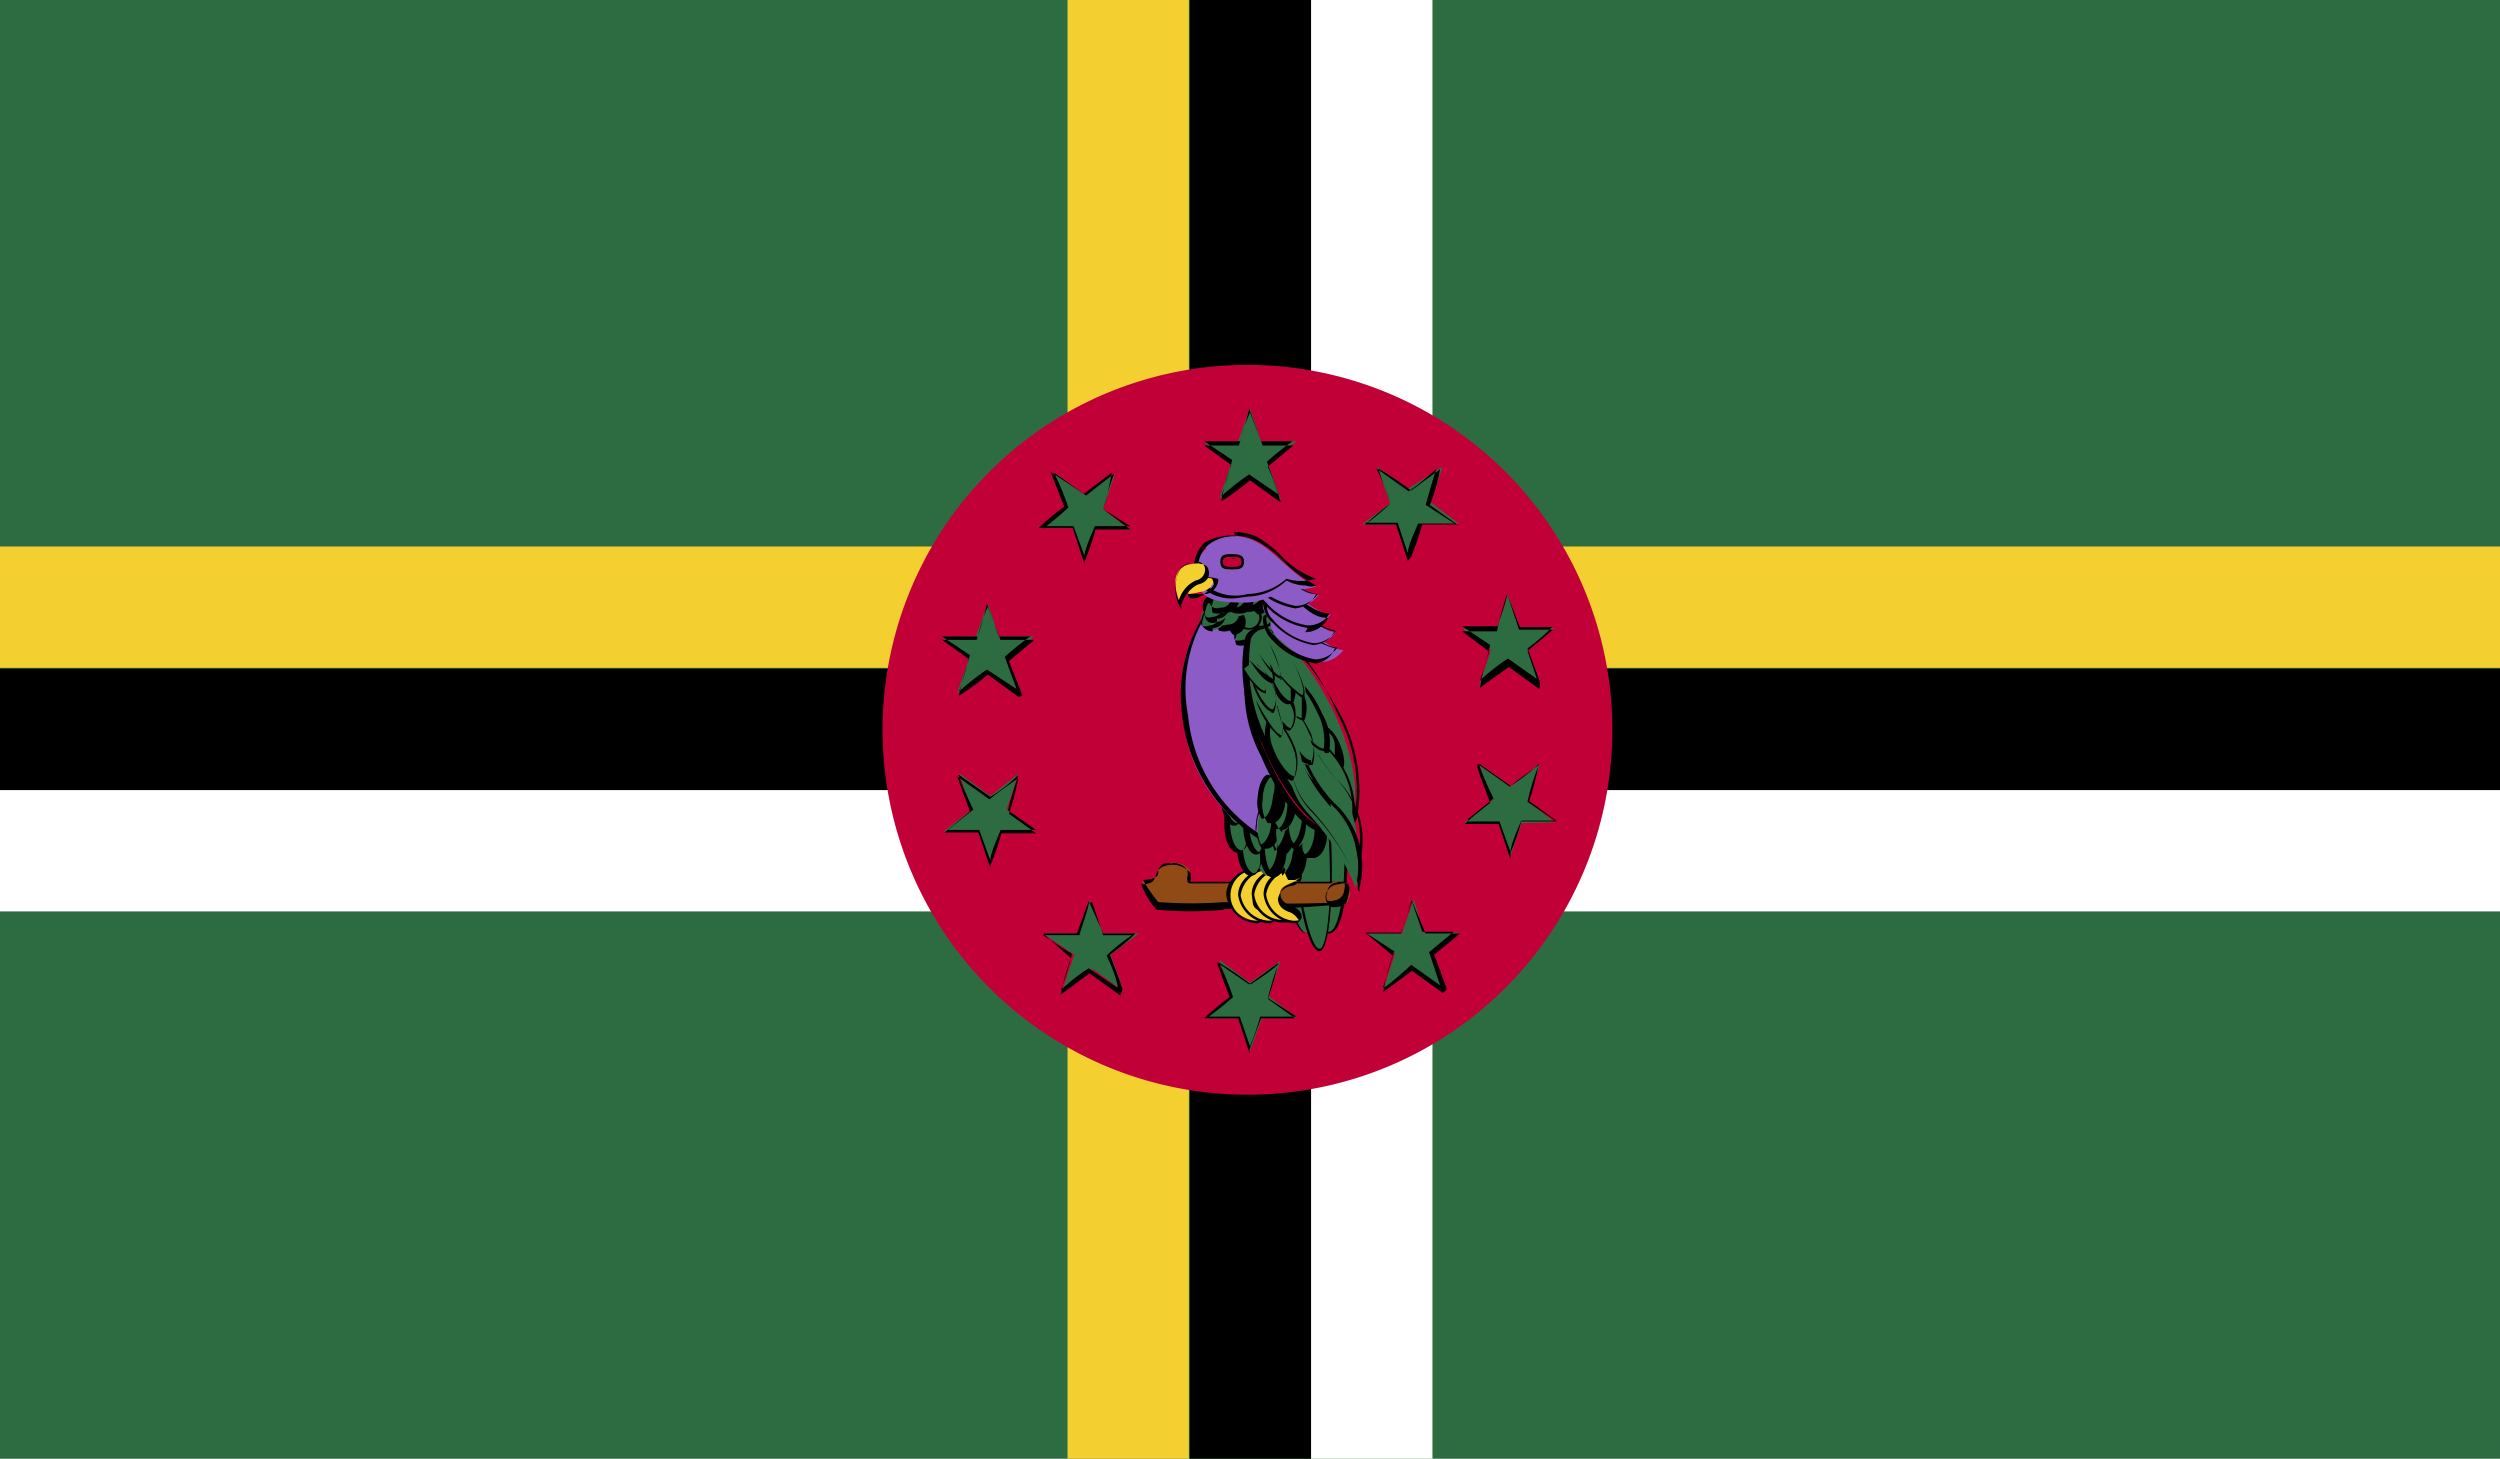 <svg xmlns="http://www.w3.org/2000/svg" xmlns:xlink="http://www.w3.org/1999/xlink" viewBox="0 0 29.46 17.19"><defs><style>.cls-1{fill:none;}.cls-2{clip-path:url(#clip-path);}.cls-3{fill:#2d6c41;}.cls-4{fill:#fff;}.cls-5{fill:#f3d02f;}.cls-6{fill:#c20038;}.cls-7{fill:#3d9546;}.cls-8{fill:#904a15;}.cls-9{fill:#8d5bc5;}</style><clipPath id="clip-path"><rect class="cls-1" width="29.46" height="17.19"/></clipPath></defs><g id="Layer_2" data-name="Layer 2"><g id="ther"><g id="thẻ_3_vùng_hiển_thị" data-name="thẻ 3 vùng hiển thị"><g id="DOMINICA"><g class="cls-2"><rect class="cls-3" width="29.46" height="17.19"/><rect class="cls-4" y="9.31" width="29.46" height="1.43"/><rect y="7.88" width="29.46" height="1.43"/><rect class="cls-5" y="6.44" width="29.46" height="1.43"/><rect class="cls-5" x="12.58" width="1.43" height="17.19"/><rect x="14.02" width="1.43" height="17.19"/><rect class="cls-4" x="15.45" width="1.43" height="17.19"/><g class="cls-2"><path class="cls-6" d="M19,8.59a4.3,4.3,0,1,1-4.3-4.29A4.3,4.3,0,0,1,19,8.59Z"/><path class="cls-3" d="M14.59,5.2l.14-.39.13.39h.42l-.34.26s.16.44.15.43a4.22,4.22,0,0,0-.36-.27l-.36.25s.14-.41.14-.41l-.32-.25Z"/><path d="M15.09,5.92v0l-.36-.26a3.12,3.12,0,0,1-.34.25,2.75,2.75,0,0,1,.12-.43l-.32-.23.41,0a2.5,2.5,0,0,1,.13-.39l.15.39s.26,0,.36,0h0l0,0-.3.25a3.48,3.48,0,0,1,.15.41h0l0,0Zm-.37-1.1a3.72,3.72,0,0,1-.11.38l-.42,0,.33.22a4.14,4.14,0,0,1-.13.43,2.82,2.82,0,0,1,.33-.26l.35.24-.14-.39a3.45,3.45,0,0,1,.3-.24h-.37l-.14-.39Z"/><path class="cls-3" d="M14.87,12l-.14.39L14.61,12h-.42l.33-.26s-.16-.44-.15-.43l.36.27.36-.26s-.14.42-.14.42l.33.25Z"/><path d="M14.73,12.43,14.59,12h-.4a0,0,0,0,1,0,0,3,3,0,0,1,.3-.25c-.11-.29-.14-.38-.15-.41h0s0,0,0,0l.38.26.34-.25h0v0h0a2.65,2.65,0,0,1-.12.42l.32.23-.4,0-.14.38v0Zm-.5-.45h.38l.12.35a2.94,2.94,0,0,0,.12-.35l.43,0-.34-.22a4,4,0,0,1,.13-.42c0,.05-.32.25-.33.26a4.13,4.13,0,0,0-.38-.26,2.79,2.79,0,0,1,.17.41,3.45,3.45,0,0,1-.3.24Z"/><path class="cls-3" d="M16.73,6.17l-.14.39-.13-.38h-.41l.33-.25-.15-.43.36.26L17,5.5s-.14.42-.14.42l.33.25Z"/><path d="M16.59,6.61l-.14-.43s-.26,0-.36,0,0,0,0,0h0s0,0,0,0a3,3,0,0,1,.3-.25c-.11-.29-.14-.38-.15-.41h0a4.24,4.24,0,0,1,.39.26l.34-.25h0a2.17,2.17,0,0,1-.12.42l.32.23-.41,0a3.51,3.51,0,0,1-.13.38v0Zm-.5-.45h.38l.12.36c0-.1.12-.34.12-.35l.43,0-.34-.22s.1-.36.13-.43a3.05,3.05,0,0,1-.33.27l-.38-.27a3.32,3.32,0,0,1,.17.41,3.26,3.26,0,0,1-.3.25Z"/><path class="cls-3" d="M17.93,9.7l-.13.39-.13-.39h-.42l.33-.26L17.43,9l.37.27L18.15,9,18,9.44l.32.25Z"/><path d="M17.8,10.13l-.14-.42h-.4v0c.06-.06.2-.17.3-.25-.11-.29-.14-.38-.15-.41h0V9l.38.27c.08-.07.31-.23.34-.25h0a3.34,3.34,0,0,1-.11.42l.32.23-.41,0a2.74,2.74,0,0,1-.13.38v0Zm-.5-.45h.37l.13.36c0-.1.12-.34.12-.36l.42,0L18,9.45A2.51,2.51,0,0,1,18.14,9a2.21,2.21,0,0,1-.34.26L17.43,9c0,.06.17.41.17.41l-.3.24Z"/><path class="cls-3" d="M11.8,9.8l-.13.39-.13-.39s-.42,0-.42,0l.33-.26-.15-.43.37.27L12,9.12l-.14.42.33.25Z"/><path d="M11.67,10.23l-.14-.42h-.4a0,0,0,0,1,0,0l.3-.25c-.11-.29-.14-.38-.15-.41h0v0l.38.27c.08-.07.31-.23.34-.25h0a3.34,3.34,0,0,1-.11.42l.32.23-.41,0a2.74,2.74,0,0,1-.13.38v0Zm-.5-.45h.37l.13.36c0-.1.12-.34.12-.36h.42l-.33-.23c0-.05.1-.35.12-.42a1.78,1.78,0,0,1-.33.26l-.37-.26c0,.06.17.41.17.41l-.3.24Z"/><path class="cls-3" d="M12.92,6.21l-.14.4-.13-.39h-.42L12.57,6s-.16-.44-.15-.43l.36.26.36-.25S13,6,13,6l.32.25Z"/><path d="M12.78,6.65l-.14-.43h-.4l0,0a3,3,0,0,1,.3-.25l-.16-.41h0v0l.39.26.33-.25h0A3.25,3.25,0,0,1,13,6l.32.24-.41,0a3.51,3.51,0,0,1-.13.38v0Zm-.5-.45h.37l.13.35c0-.09.12-.33.12-.35l.42,0L13,6a4,4,0,0,1,.13-.42s-.32.25-.33.26l-.38-.27a3.32,3.32,0,0,1,.17.41,3.26,3.26,0,0,1-.3.25Z"/><path class="cls-3" d="M11.5,7.5l.14-.39.13.39h.42l-.34.25s.16.45.15.44a4.22,4.22,0,0,0-.36-.27l-.36.25s.14-.42.14-.42l-.32-.24Z"/><path d="M12,8.21v0l-.36-.26a3.12,3.12,0,0,1-.34.25,2.75,2.75,0,0,1,.12-.43l-.32-.23.41,0a2.5,2.5,0,0,1,.13-.39l.15.39h.4l0,0-.3.25.16.41h0l0,0Zm-.37-1.09a3.72,3.72,0,0,1-.11.38l-.42,0,.33.22s-.1.36-.13.43a2.82,2.82,0,0,1,.33-.26l.35.23-.14-.38a3.45,3.45,0,0,1,.3-.24h-.37l-.14-.39Z"/><path class="cls-3" d="M12.7,11l.14-.39L13,11h.42l-.33.25.15.43-.36-.26-.36.25s.14-.42.14-.42L12.29,11Z"/><path d="M13.2,11.73v0l-.36-.26-.34.25a2.75,2.75,0,0,1,.12-.43L12.29,11l.4,0,.14-.38L13,11h.38a2.34,2.34,0,0,1-.3.25c.11.29.14.38.15.41h0s0,0,0,0v0Zm-.37-1.09c0,.06-.11.36-.11.38l-.43,0,.34.22c0,.05-.1.36-.13.43a2,2,0,0,1,.33-.26l.34.23c0-.11-.13-.38-.13-.38a2.22,2.22,0,0,1,.3-.24H13l-.13-.39Z"/><path class="cls-3" d="M17.64,7.41l.13-.4.13.39h.42L18,7.66l.15.43-.37-.26-.35.25.14-.42-.33-.25Z"/><path d="M18.14,8.12v0l-.36-.26c-.08.06-.33.23-.34.25a2,2,0,0,1,.11-.43l-.32-.24.41,0A3.51,3.51,0,0,1,17.76,7l.15.39h.38a2.26,2.26,0,0,1-.29.25c.11.29.14.38.15.41h0v0ZM17.76,7c0,.06-.11.36-.11.38l-.42,0,.33.22a3.86,3.86,0,0,1-.12.42,2.33,2.33,0,0,1,.33-.26l.34.24L18,7.67s.22-.18.3-.25H17.9L17.76,7Z"/><path class="cls-3" d="M16.52,11l.14-.4.12.39h.42l-.33.25s.16.44.15.43l-.36-.27-.36.26s.14-.42.14-.42L16.11,11Z"/><path d="M17,11.7v0l-.36-.26-.34.25a3,3,0,0,1,.11-.43L16.1,11l.41,0,.13-.38.16.38h.4v0h0c-.06.06-.2.17-.3.25.11.29.14.38.15.41h0s0,0,0,0v0Zm-.37-1.09a2.45,2.45,0,0,1-.12.38l-.42,0,.34.22s-.11.36-.13.42.32-.25.33-.26l.34.24-.13-.39.29-.24h-.37l-.13-.38Z"/><path class="cls-7" d="M11.84,7.66h0Z"/><path class="cls-7" d="M15.54,10.26h0Z"/><path class="cls-7" d="M14.46,14.39h0Z"/><path class="cls-7" d="M9.29,14.39h0Z"/><path class="cls-7" d="M8.35,10.15h0Z"/><path class="cls-7" d="M19.67,2.47h0Z"/><path class="cls-7" d="M21.16,6.5h0Z"/><path class="cls-7" d="M17.48,9.46h0Z"/><path class="cls-7" d="M14,6.5h0Z"/><path class="cls-7" d="M15.29,2.53h0Z"/><path class="cls-3" d="M15.23,8.47c.14,0,.3.54.35,1.23s0,1.28-.17,1.29-.3-.54-.35-1.23,0-1.28.17-1.29Z"/><path d="M15.4,11c-.17,0-.31-.65-.35-1.25s0-1.29.18-1.31h0c.18,0,.32.65.36,1.25s0,1.29-.18,1.31Zm-.17-2.53c-.12,0-.2.53-.15,1.28S15.29,11,15.4,11h0c.12,0,.2-.53.15-1.28s-.21-1.22-.33-1.22Z"/><path class="cls-3" d="M15.48,8.46c.15,0,.31.54.36,1.24s0,1.27-.18,1.29-.31-.54-.36-1.24,0-1.27.18-1.29Z"/><path d="M15.66,11c-.18,0-.33-.64-.37-1.24s0-1.29.19-1.31h0c.19,0,.33.64.38,1.25s0,1.29-.2,1.3Zm-.17-2.52c-.13,0-.23.53-.17,1.27s.21,1.23.34,1.23h0v0c.12,0,.22-.52.17-1.27s-.22-1.22-.34-1.22Z"/><path class="cls-3" d="M15.36,8.4c.12,0,.26.6.31,1.37s0,1.41-.12,1.42-.26-.6-.31-1.37,0-1.41.12-1.42Z"/><path d="M15.55,11.21c-.15,0-.28-.72-.33-1.39s0-1.42.13-1.44h0c.16,0,.29.72.33,1.39s0,1.42-.13,1.44Zm-.19-2.8c-.1,0-.17.59-.11,1.41s.2,1.36.3,1.36h0c.09,0,.16-.59.1-1.41s-.19-1.36-.29-1.36Z"/><path class="cls-8" d="M13.46,10.38c.22,0,.13-.12.24-.18a.26.26,0,0,1,.32.05c0,.08,0,.16.07.16a14.93,14.93,0,0,1,1.77,0,.18.18,0,0,1,0,.24,16.58,16.58,0,0,1-2.23,0,.88.88,0,0,1-.18-.29Z"/><path d="M14.43,10.72a4.4,4.4,0,0,1-.8,0,.82.82,0,0,1-.18-.3c.14,0,.15-.05.17-.1a.15.15,0,0,1,.07-.1.28.28,0,0,1,.34.07.38.38,0,0,1,0,.1s0,0,0,0h.16l1.17,0c.42,0,.44,0,.45,0a.18.18,0,0,1,.05.16.12.12,0,0,1,0,.1,12.14,12.14,0,0,1-1.45.06Zm-.61-.54a.2.2,0,0,0-.11,0,.12.12,0,0,0-.06.08c0,.05,0,.1-.18.11a1.55,1.55,0,0,0,.18.26,5.1,5.1,0,0,0,.78,0,14.14,14.14,0,0,0,1.43,0,.2.2,0,0,0,0-.08.2.2,0,0,0-.05-.14s-.07,0-.43,0l-1.17,0h-.16c-.05,0-.06,0-.06-.07a.16.16,0,0,0,0-.09.21.21,0,0,0-.18-.08Z"/><path class="cls-5" d="M14.63,10.55c0,.16.25.12.25.25s-.41,0-.42-.26.42-.4.42-.24-.24.08-.25.25Z"/><path d="M14.8,10.88a.38.38,0,0,1-.35-.34c0-.28.44-.4.44-.24s-.05.09-.11.12-.13.05-.13.13.06.1.12.13.12.05.12.12a.08.08,0,0,1-.09.08Zm0-.63a.3.3,0,1,0,0,.6s.06,0,.06,0,0-.07-.1-.1-.14-.06-.14-.15.08-.13.15-.16.1-.05.1-.09a.06.06,0,0,0-.07-.05Z"/><path class="cls-5" d="M14.78,10.55c0,.16.24.12.24.25s-.41,0-.41-.25.41-.4.41-.25-.24.08-.24.25Z"/><path d="M14.94,10.88a.39.39,0,0,1-.35-.33c0-.29.44-.41.45-.25s-.06.09-.12.12-.12.05-.13.13.06.1.12.13.13.05.13.12a.09.09,0,0,1-.1.08Zm0-.63a.35.35,0,0,0-.32.3.36.36,0,0,0,.32.3s.07,0,.07,0,0-.07-.11-.1-.14-.06-.14-.15.08-.13.15-.16.1,0,.1-.09,0-.05-.07-.05Z"/><path class="cls-5" d="M14.93,10.54c0,.17.24.12.25.26s-.41,0-.42-.26.41-.4.42-.25-.24.09-.25.25Z"/><path d="M15.1,10.87a.37.37,0,0,1-.35-.33c0-.29.44-.4.44-.25s0,.1-.11.12-.13.05-.13.13.06.11.12.13.12.05.12.13,0,.07-.09.07Zm0-.63a.36.36,0,0,0-.32.3.34.34,0,0,0,.32.3s.06,0,.06,0-.05-.08-.1-.1-.14-.06-.14-.16.08-.13.14-.15.11-.05.11-.1a.06.06,0,0,0-.07,0Z"/><path class="cls-5" d="M15.08,10.54c0,.17.24.12.24.26s-.41,0-.41-.26.41-.4.41-.25-.24.09-.24.25Z"/><path d="M15.24,10.88a.39.39,0,0,1-.35-.34c0-.29.44-.4.45-.25s-.06.1-.12.12-.13.06-.13.13.06.11.12.13.12.06.13.13a.09.09,0,0,1-.1.08Zm0-.63a.35.35,0,0,0-.32.29.36.36,0,0,0,.32.31s.07,0,.07,0-.05-.08-.11-.1-.14-.06-.14-.16a.19.19,0,0,1,.15-.15c.06,0,.1-.05.1-.09s0-.05-.07-.05Z"/><path class="cls-8" d="M15.77,10.38a.15.15,0,0,1,.14.15.16.16,0,0,1-.15.14.15.15,0,0,1-.13-.15.14.14,0,0,1,.14-.14Z"/><path d="M15.77,10.68h0a.12.12,0,0,1-.1,0,.16.16,0,0,1-.05-.11.16.16,0,0,1,.16-.15.15.15,0,0,1,.11,0,.16.16,0,0,1,0,.12.15.15,0,0,1-.15.15Zm0-.28a.12.12,0,0,0-.13.12.1.1,0,0,0,0,.09.09.09,0,0,0,.08,0v0a.13.13,0,0,0,.12-.12.17.17,0,0,0,0-.1l-.09,0Z"/><path class="cls-3" d="M14.9,9.78c.07,0,.13.1.15.25s0,.28-.09.29-.14-.1-.16-.25,0-.28.1-.29Z"/><path d="M15,10.34c-.08,0-.14-.12-.16-.27s0-.3.11-.31h0c.08,0,.15.12.17.27s0,.3-.11.31Zm0-.55c-.06,0-.11.12-.09.28s.08.24.13.24h0c.06,0,.1-.12.09-.28s-.08-.24-.13-.24Z"/><path class="cls-3" d="M14.69,9.76c.07,0,.13.1.15.25s0,.28-.09.3-.14-.11-.16-.26,0-.28.1-.29Z"/><path d="M14.74,10.32c-.08,0-.14-.11-.16-.27s0-.29.11-.31h0c.08,0,.15.12.16.27s0,.3-.1.31Zm0-.55c-.06,0-.11.12-.09.28s.08.24.13.24v0c.06,0,.1-.12.09-.28s-.08-.24-.13-.24Z"/><path class="cls-3" d="M14.54,9.49c.06,0,.13.1.15.25s0,.29-.09.3-.14-.11-.16-.26,0-.28.1-.29Z"/><path d="M14.59,10.05c-.08,0-.15-.11-.16-.27s0-.29.1-.3h0c.08,0,.15.11.16.26s0,.3-.1.31Zm0-.55c-.06,0-.11.12-.09.28s.08.24.13.24v0c.06,0,.1-.12.09-.27s-.08-.25-.13-.25Z"/><path class="cls-3" d="M14.75,9.45c.06,0,.13.12.15.28s0,.31-.09.32-.13-.11-.15-.28,0-.31.09-.32Z"/><path d="M14.8,10.07c-.07,0-.14-.13-.15-.3s0-.32.1-.33h0c.08,0,.14.12.16.29s0,.32-.1.34Zm0-.61c-.06,0-.1.14-.08.31s.08.27.12.27h0s.09-.13.07-.31-.08-.27-.12-.27Z"/><path class="cls-7" d="M15,9.47c.07,0,.14.11.15.26s0,.3-.09.31S15,9.93,15,9.77s0-.29.08-.3Z"/><path d="M15.1,10.05c-.08,0-.14-.12-.16-.28s0-.3.1-.31h0c.08,0,.15.12.17.27s0,.31-.1.32Zm0-.57c-.05,0-.1.13-.08.29s.08.25.13.25v0c.05,0,.1-.12.08-.28s-.08-.26-.13-.26Z"/><path class="cls-7" d="M14.88,9.37c.07,0,.13.11.15.27s0,.29-.09.3-.13-.11-.15-.27,0-.29.09-.3Z"/><path d="M14.94,10c-.08,0-.14-.12-.16-.27s0-.31.1-.32h0c.08,0,.15.12.17.28s0,.3-.11.31Zm0-.56c-.06,0-.1.12-.08.28s.08.25.13.25v0c.05,0,.09-.12.08-.28s-.08-.25-.13-.25Z"/><path class="cls-7" d="M14.68,9.23c.06,0,.13.11.15.27s0,.29-.09.3-.13-.11-.15-.27,0-.29.09-.3Z"/><path d="M14.73,9.81c-.07,0-.14-.12-.16-.27s0-.31.11-.32h0c.08,0,.14.12.16.28s0,.3-.1.31Zm0-.56c-.06,0-.1.12-.09.28s.08.25.13.25v0s.09-.12.07-.28-.08-.25-.12-.25Z"/><path class="cls-3" d="M14.49,9.15c.06,0,.13.1.15.26s0,.29-.09.3-.13-.11-.15-.26,0-.29.09-.3Z"/><path d="M14.54,9.73c-.07,0-.14-.12-.15-.28s0-.31.1-.32h0c.08,0,.15.12.16.28s0,.3-.1.32Zm0-.57c-.06,0-.1.13-.09.29s.08.25.13.25h0s.09-.13.07-.29-.08-.25-.12-.25Z"/><path class="cls-9" d="M14.31,7.08a1.69,1.69,0,0,0-.37,1.35,1.85,1.85,0,0,0,.92,1.46,1.7,1.7,0,0,0,.2-1.08,3.11,3.11,0,0,0-.47-1.68Z"/><path d="M14.87,9.91h0a2,2,0,0,1-.94-1.48,1.78,1.78,0,0,1,.38-1.36l.29,0a3.16,3.16,0,0,1,.49,1.69,1.88,1.88,0,0,1-.2,1.09ZM14.31,7.1A1.68,1.68,0,0,0,14,8.43a1.88,1.88,0,0,0,.91,1.44,1.85,1.85,0,0,0,.19-1.06,3,3,0,0,0-.48-1.67l-.26,0Z"/><path class="cls-3" d="M15.27,9.81c.07,0,.12.12.11.27s-.08.28-.15.27-.11-.12-.1-.27.08-.28.14-.27Z"/><path d="M15.24,10.37h0l-.06,0a.45.45,0,0,1-.06-.26c0-.16.09-.29.16-.29a.09.09,0,0,1,.07,0,.39.39,0,0,1,.05.26c0,.16-.08.29-.15.29Zm0-.55s-.12.1-.13.26a.48.48,0,0,0,0,.24l0,0h0s.11-.1.12-.26a.35.35,0,0,0,0-.24l0,0Z"/><path class="cls-3" d="M15.07,9.75c.07,0,.12.13.11.28s-.08.27-.15.27-.12-.13-.1-.28.07-.27.14-.27Z"/><path d="M15,10.32h0l-.06,0a.34.34,0,0,1-.06-.26c0-.16.08-.28.16-.28l.06,0a.34.34,0,0,1,.06.26c0,.16-.08.29-.16.29Zm0-.55c-.05,0-.12.1-.13.25a.36.36,0,0,0,.05.25l0,0h0c.05,0,.12-.11.13-.26a.33.33,0,0,0-.05-.24,0,0,0,0,0,0,0Z"/><path class="cls-3" d="M15,9.46c.07,0,.12.13.1.28S15,10,14.93,10s-.12-.13-.11-.28.08-.27.15-.27Z"/><path d="M14.93,10h0l-.06,0a.34.34,0,0,1-.06-.26c0-.16.08-.28.16-.28l.06,0a.39.39,0,0,1,.06.26c0,.16-.08.28-.16.28Zm0-.55c-.06,0-.12.11-.13.26a.33.33,0,0,0,.05.24,0,0,0,0,0,0,0v0c.05,0,.12-.1.13-.25A.32.32,0,0,0,15,9.5s0,0,0,0Z"/><path class="cls-3" d="M15.18,9.46c.07,0,.11.14.1.3s-.07.3-.14.3-.11-.14-.1-.3.08-.3.14-.3Z"/><path d="M15.14,10.08h0a.05.05,0,0,1-.05,0A.39.39,0,0,1,15,9.76c0-.23.13-.37.21-.29a.47.47,0,0,1,.06.29c0,.18-.08.32-.16.32Zm0-.61s-.11.12-.12.29a.39.39,0,0,0,0,.27l0,0h0s.12-.12.13-.29a.39.39,0,0,0,0-.27l0,0Z"/><path class="cls-3" d="M15.47,9.53c.07,0,.11.13.1.29s-.07.28-.14.28-.11-.13-.1-.29.08-.28.14-.28Z"/><path d="M15.43,10.11h0l-.06,0a.39.39,0,0,1,0-.27c0-.16.08-.29.15-.29a.09.09,0,0,1,.06,0,.45.45,0,0,1,.06.27c0,.17-.08.29-.16.29Zm0-.56c-.05,0-.11.1-.12.26a.39.39,0,0,0,.05.26h0v0c.05,0,.12-.1.13-.26a.41.41,0,0,0-.05-.25,0,0,0,0,0,0,0Z"/><path class="cls-3" d="M15.33,9.41c.07,0,.11.13.1.28s-.08.29-.14.28-.11-.13-.1-.28.07-.28.14-.28Z"/><path d="M15.29,10h0l-.06,0a.49.49,0,0,1-.06-.27c0-.17.08-.3.16-.3l.06,0a.44.44,0,0,1,0,.28c0,.16-.08.29-.15.29Zm0-.57c-.05,0-.11.11-.13.27a.49.49,0,0,0,.05.25l0,0h0c.05,0,.11-.11.13-.27a.4.4,0,0,0-.06-.25l0,0Z"/><path class="cls-3" d="M15.15,9.23c.07,0,.12.13.1.29s-.07.28-.14.28S15,9.67,15,9.51s.08-.28.14-.28Z"/><path d="M15.11,9.81h0l0,0A.38.38,0,0,1,15,9.51c0-.16.08-.29.15-.29l.06,0a.39.39,0,0,1,.06.27c0,.16-.08.29-.16.29Zm0-.56c-.05,0-.11.1-.12.26a.39.39,0,0,0,.05.26l0,0h0c.06,0,.12-.11.13-.27a.35.35,0,0,0-.05-.25s0,0,0,0Z"/><path class="cls-3" d="M15,9.12c.07,0,.11.13.1.28s-.07.28-.14.28-.11-.13-.1-.28.08-.29.14-.28Z"/><path d="M14.94,9.7h0a.05.05,0,0,1,0,0,.38.38,0,0,1-.06-.28c0-.16.08-.29.15-.29a.09.09,0,0,1,.06,0,.42.42,0,0,1,.06.27c0,.17-.08.3-.16.3Zm0-.57c-.05,0-.11.11-.12.27a.36.36,0,0,0,.05.25l0,0h0c.05,0,.12-.11.13-.27A.35.35,0,0,0,15,9.15l0,0Z"/><path class="cls-6" d="M14.77,7.78c.18-.07.52.32.76.87s.28,1.06.1,1.13-.52-.32-.76-.87-.28-1.06-.1-1.13Z"/><path d="M15.58,9.8c-.2,0-.5-.37-.72-.89a1.66,1.66,0,0,1-.18-1,.13.13,0,0,1,.09-.09c.18-.08.53.31.77.88a1.63,1.63,0,0,1,.18,1,.15.15,0,0,1-.09.1Zm-.76-2h0s-.06,0-.08.08a1.75,1.75,0,0,0,.18,1c.23.54.57.93.74.86a.15.15,0,0,0,.08-.08,1.73,1.73,0,0,0-.18-1c-.22-.5-.52-.87-.7-.87Z"/><path class="cls-7" d="M14.93,7.62a.15.15,0,0,1,.15.14.15.15,0,0,1-.16.13.15.15,0,0,1-.15-.14.15.15,0,0,1,.16-.13Z"/><path d="M14.93,7.91h0a.16.16,0,0,1-.16-.16.15.15,0,0,1,.17-.14.17.17,0,0,1,.17.15.17.17,0,0,1-.17.15Zm0-.28a.13.13,0,0,0-.14.12.13.13,0,0,0,.13.13h0a.13.13,0,0,0,.14-.12.14.14,0,0,0-.14-.13Z"/><path class="cls-7" d="M15.05,7.43a.14.14,0,1,1,0,.27.14.14,0,0,1-.14-.14.15.15,0,0,1,.15-.13Z"/><path d="M15,7.71h0a.14.14,0,0,1-.15-.15A.15.15,0,0,1,15,7.41a.14.14,0,0,1,.11,0,.16.16,0,0,1,0,.11.15.15,0,0,1-.16.14Zm0-.27a.13.13,0,0,0-.12.12.16.16,0,0,0,0,.09l.09,0h0a.13.13,0,0,0,.13-.12A.14.14,0,0,0,15,7.44Z"/><path class="cls-7" d="M14.86,7.42a.13.13,0,0,1,.13.14.14.14,0,0,1-.14.14.14.14,0,0,1-.13-.14.14.14,0,0,1,.14-.14Z"/><path d="M14.86,7.71h0a.15.15,0,0,1-.15-.15.16.16,0,0,1,.16-.15.16.16,0,0,1,.11,0,.15.15,0,0,1-.11.25Zm0-.27a.12.12,0,0,0-.13.12.13.13,0,0,0,.12.12v0A.12.12,0,0,0,15,7.56a.11.11,0,0,0,0-.08.12.12,0,0,0-.09,0Z"/><path class="cls-3" d="M14.9,7.29a.13.13,0,0,1,.14.13.14.14,0,0,1-.15.13.14.14,0,0,1-.14-.13.14.14,0,0,1,.15-.13Z"/><path d="M14.9,7.56h0a.16.16,0,0,1-.11,0,.11.11,0,0,1,0-.09.15.15,0,0,1,.16-.14.17.17,0,0,1,.12,0,.15.15,0,0,1,0,.09.15.15,0,0,1-.16.14Zm0-.25a.12.12,0,0,0-.13.11.11.11,0,0,0,0,.07.12.12,0,0,0,.1,0v0A.12.12,0,0,0,15,7.42a.09.09,0,0,0,0-.07.13.13,0,0,0-.1,0Z"/><path class="cls-3" d="M14.88,7.13a.14.14,0,0,1,.15.13.15.15,0,0,1-.15.13c-.08,0-.15-.06-.14-.14a.13.13,0,0,1,.14-.12Z"/><path d="M14.88,7.4h0a.16.16,0,0,1-.16-.15.16.16,0,1,1,.16.15Zm0-.26a.12.12,0,1,0,0,.23v0A.12.12,0,0,0,15,7.26a.13.13,0,0,0-.13-.12Z"/><path class="cls-3" d="M14.68,7.31a.14.14,0,0,1,0,.28.14.14,0,0,1-.14-.14.14.14,0,0,1,.14-.14Z"/><path d="M14.68,7.6h0a.18.18,0,0,1-.11,0,.12.12,0,0,1,0-.11.15.15,0,0,1,.15-.15.16.16,0,0,1,.11,0,.13.13,0,0,1,0,.1.15.15,0,0,1-.15.15Zm0-.27a.13.13,0,0,0-.13.12.18.18,0,0,0,0,.09.12.12,0,0,0,.09,0v0a.12.12,0,0,0,.12-.12.11.11,0,0,0,0-.08.12.12,0,0,0-.09,0Z"/><path class="cls-3" d="M14.72,7.14a.14.14,0,0,1,.14.14.14.14,0,0,1-.14.13.14.14,0,0,1-.14-.14.14.14,0,0,1,.14-.13Z"/><path d="M14.72,7.42h0a.14.14,0,0,1-.15-.15.15.15,0,0,1,.15-.14.15.15,0,0,1,.15.15.15.15,0,0,1-.15.14Zm0-.26a.11.11,0,0,0-.12.11.12.12,0,0,0,.12.13h0a.12.12,0,0,0,.12-.12.12.12,0,0,0-.12-.12Z"/><path class="cls-3" d="M14.49,7.14a.14.14,0,1,1,0,.28.14.14,0,1,1,0-.28Z"/><path d="M14.49,7.43h0a.19.19,0,0,1-.13,0,.18.18,0,0,1,0-.1.17.17,0,0,1,.17-.15.15.15,0,1,1,0,.3Zm0-.27a.13.13,0,0,0-.14.12.11.11,0,0,0,0,.08.15.15,0,0,0,.11,0v0a.13.13,0,0,0,.14-.12.13.13,0,0,0-.14-.12Z"/><path class="cls-3" d="M14.78,6.93a.13.13,0,0,1,.14.13.14.14,0,0,1-.15.12.13.13,0,0,1-.14-.13.14.14,0,0,1,.15-.12Z"/><path d="M14.78,7.2h0a.18.18,0,0,1-.12,0,.17.17,0,0,1,0-.1.16.16,0,0,1,.31,0,.15.15,0,0,1-.15.14Zm0-.26a.13.13,0,0,0-.14.11.09.09,0,0,0,0,.08.15.15,0,0,0,.09,0h0a.13.13,0,0,0,.13-.11.12.12,0,0,0-.13-.12Z"/><path class="cls-3" d="M14.58,7a.13.13,0,0,1,.14.13.13.13,0,0,1-.14.13.13.13,0,0,1-.14-.13A.13.13,0,0,1,14.58,7Z"/><path d="M14.58,7.23h0a.16.16,0,0,1-.11-.05.13.13,0,0,1,0-.1.15.15,0,0,1,.15-.15.14.14,0,0,1,.15.15.15.15,0,0,1-.15.15Zm0-.27a.12.12,0,0,0-.12.12.11.11,0,0,0,0,.08.18.18,0,0,0,.09,0h0a.12.12,0,1,0,0-.24Z"/><path class="cls-3" d="M14.29,7.15a.14.14,0,0,1,.14.14.13.13,0,0,1-.14.13.13.13,0,0,1-.14-.13.14.14,0,0,1,.14-.14Z"/><path d="M14.29,7.44h0a.14.14,0,0,1-.11-.05.1.1,0,0,1,0-.1.15.15,0,0,1,.15-.15.21.21,0,0,1,.11,0,.15.15,0,0,1,0,.11.15.15,0,0,1-.15.15Zm0-.27a.13.13,0,0,0-.13.12.12.12,0,0,0,0,.08.1.1,0,0,0,.09,0h0a.12.12,0,0,0,.12-.12.11.11,0,0,0-.12-.12Z"/><path class="cls-3" d="M14.34,7.05a.13.13,0,0,1,.13.14.14.14,0,1,1-.13-.14Z"/><path d="M14.34,7.33h0a.12.12,0,0,1-.1,0,.16.16,0,0,1-.05-.11A.15.15,0,0,1,14.34,7a.14.14,0,0,1,.15.15.15.15,0,0,1-.15.14Zm0-.26a.12.12,0,0,0-.13.11.1.1,0,0,0,0,.09.12.12,0,0,0,.08,0h0a.13.13,0,0,0,.12-.12.16.16,0,0,0,0-.09l-.09,0Z"/><path class="cls-3" d="M14.4,6.94a.14.14,0,1,1-.14.13.13.13,0,0,1,.14-.13Z"/><path d="M14.39,7.22h0a.12.12,0,0,1-.1,0,.16.16,0,0,1,0-.11.15.15,0,0,1,.15-.14.12.12,0,0,1,.11,0,.16.16,0,0,1,.05.11.15.15,0,0,1-.16.14Zm0-.26a.11.11,0,0,0-.09.2.11.11,0,0,0,.08,0v0a.12.12,0,0,0,.13-.11.1.1,0,0,0,0-.09.11.11,0,0,0-.08,0Z"/><path class="cls-3" d="M14.79,7.42c.23-.08.65.38.94,1s.32,1.26.08,1.34-.65-.38-.93-1-.32-1.26-.09-1.34Z"/><path d="M15.76,9.82c-.25,0-.64-.45-.89-1.06a1.89,1.89,0,0,1-.2-1.23.15.15,0,0,1,.12-.12c.24-.09.67.39,1,1a1.92,1.92,0,0,1,.2,1.24.23.23,0,0,1-.12.12Zm-.91-2.4h0a.2.2,0,0,0-.11.11,2,2,0,0,0,.2,1.21c.28.64.7,1.11.92,1a.22.22,0,0,0,.1-.11,1.87,1.87,0,0,0-.2-1.22c-.25-.59-.62-1-.86-1Z"/><path class="cls-3" d="M15.56,8.57s.13.07.19.21.08.26,0,.28-.13-.07-.19-.21-.07-.26,0-.28Z"/><path d="M15.77,9.08c-.06,0-.14-.11-.19-.22s-.08-.28,0-.3.17.11.21.21.09.28,0,.31Zm-.2-.5s0,.12,0,.27.12.2.16.2v0s0-.12,0-.26-.13-.21-.17-.21Z"/><path class="cls-3" d="M15.63,8.82a1,1,0,0,1,.28,1,2.63,2.63,0,0,0-.54-.9A.89.89,0,0,1,15.21,8a2,2,0,0,0,.42.86Z"/><path d="M15.92,9.84l0-.09a2.57,2.57,0,0,0-.52-.85.85.85,0,0,1-.19-.84l0-.1a.17.17,0,0,1,.06.11,1.79,1.79,0,0,0,.38.74,1.06,1.06,0,0,1,.29,1v.05ZM15.21,8a.09.09,0,0,1,0,.05.8.8,0,0,0,.18.82,2.75,2.75,0,0,1,.53.85,1,1,0,0,0-.29-.9,1.8,1.8,0,0,1-.39-.75l0-.07Z"/><path class="cls-3" d="M15.67,9.18a1,1,0,0,1,.28,1,2.89,2.89,0,0,0-.55-.9.91.91,0,0,1-.16-.93,2,2,0,0,0,.43.86Z"/><path d="M16,10.2l0-.09a2.84,2.84,0,0,0-.53-.85.82.82,0,0,1-.18-.84.44.44,0,0,0,0-.1.17.17,0,0,1,.06.11,1.72,1.72,0,0,0,.39.74,1,1,0,0,1,.28,1v0Zm-.7-1.82,0,0a.82.82,0,0,0,.18.82,2.75,2.75,0,0,1,.53.85,1,1,0,0,0-.29-.9,1.8,1.8,0,0,1-.39-.75V8.38Z"/><path class="cls-3" d="M15.68,9.47a1.06,1.06,0,0,1,.3,1,2.93,2.93,0,0,0-.56-.88.89.89,0,0,1-.18-.93,1.86,1.86,0,0,0,.44.85Z"/><path d="M16,10.48l0-.08a2.68,2.68,0,0,0-.55-.84.86.86,0,0,1-.2-.84.44.44,0,0,0,0-.1.26.26,0,0,1,.07.11,1.6,1.6,0,0,0,.4.73,1,1,0,0,1,.3,1v.05Zm-.75-1.81a.07.07,0,0,1,0,.05.82.82,0,0,0,.2.82,2.79,2.79,0,0,1,.54.84,1,1,0,0,0-.3-.9,1.73,1.73,0,0,1-.41-.74l0-.07Z"/><path class="cls-3" d="M15.22,8c.09,0,.24.16.35.41s.13.45,0,.48-.24-.16-.35-.41-.13-.45,0-.48Z"/><path d="M15.6,8.85c-.1,0-.25-.17-.35-.41A.66.66,0,0,1,15.17,8a.1.1,0,0,1,.05,0h0c.11,0,.26.18.36.41a.66.66,0,0,1,.08.46.07.07,0,0,1-.05,0ZM15.24,8a0,0,0,0,0-.05,0,.71.71,0,0,0,.08.43c.11.25.25.39.33.39v0s0,0,0,0a.72.72,0,0,0-.08-.43c-.11-.24-.25-.39-.32-.39Z"/><path class="cls-3" d="M15.12,8.28c.08,0,.21.14.29.34s.09.38,0,.39-.21-.14-.29-.34-.09-.38,0-.39Z"/><path d="M15.41,9c-.08,0-.21-.15-.29-.35a.48.48,0,0,1,0-.37.1.1,0,0,1,0,0h0c.09,0,.22.16.3.35a.5.5,0,0,1,.05.38.05.05,0,0,1-.05,0Zm-.28-.73a.05.05,0,0,0,0,0,.54.54,0,0,0,.05.35c.09.21.21.34.27.34h0V9s0,0,0,0a.54.54,0,0,0,0-.35c-.09-.2-.21-.33-.27-.33Z"/><path class="cls-3" d="M15,8.44c.08,0,.21.15.29.35s.08.38,0,.39S15,9,15,8.83s-.09-.37,0-.39Z"/><path d="M15.23,9.2c-.08,0-.21-.16-.29-.36a.54.54,0,0,1,0-.38.09.09,0,0,1,0,0h0c.1,0,.22.15.3.36a.51.51,0,0,1,0,.37.1.1,0,0,1,0,0ZM15,8.46s0,0,0,0a.46.46,0,0,0,0,.35c.08.21.2.34.26.34h0l0,0a.51.51,0,0,0,0-.34c-.08-.21-.2-.34-.26-.34Z"/><path class="cls-3" d="M15.11,7.93c.06,0,.17.1.24.25s.08.28,0,.29-.17-.1-.24-.25-.08-.28,0-.29Z"/><path d="M15.36,8.49c-.07,0-.17-.11-.25-.26a.47.47,0,0,1,0-.28.05.05,0,0,1,0,0h0c.08,0,.19.11.26.25a.4.4,0,0,1,0,.29l0,0Zm-.24-.55c0,.06,0,.15,0,.28s.17.24.22.24h0c0-.05,0-.15,0-.27s-.17-.25-.22-.25Z"/><path class="cls-3" d="M15,8c.06,0,.16.11.23.26s.06.29,0,.29S15,8.48,15,8.33,14.92,8,15,8Z"/><path d="M15.2,8.61c-.07,0-.17-.12-.24-.28a.42.42,0,0,1,0-.28A.05.05,0,0,1,15,8h0c.08,0,.18.12.24.27a.39.39,0,0,1,0,.29s0,0,0,0ZM15,8.05c-.05,0-.05.15,0,.27s.16.26.21.26h0a.26.26,0,0,0,0-.27c-.06-.16-.15-.26-.2-.26Z"/><path class="cls-3" d="M15,8.14c.11.27.15.51.1.53s-.19-.16-.3-.42Z"/><path d="M15.08,8.69h0a1,1,0,0,1-.28-.44c.13.24.23.39.29.41s0-.22-.1-.51h0c.1.24.16.51.09.55Z"/><path class="cls-3" d="M15,7.72c.06,0,.17.11.23.27s.06.28,0,.29S15,8.17,15,8s-.06-.29,0-.3Z"/><path d="M15.18,8.3C15.11,8.3,15,8.18,15,8a.37.37,0,0,1,0-.28s0,0,0,0h0c.08,0,.18.12.24.27a.39.39,0,0,1,0,.29l0,0ZM15,7.74A.28.28,0,0,0,15,8c.07.16.16.26.21.26h0s0-.15,0-.28S15,7.74,15,7.74Z"/><path class="cls-3" d="M14.79,7.81c.06,0,.16.11.22.27s.05.29,0,.29-.16-.11-.22-.27-.06-.28,0-.29Z"/><path d="M15,8.39c-.07,0-.16-.12-.22-.28a.37.37,0,0,1,0-.28s0,0,0,0h0c.07,0,.17.13.23.28a.39.39,0,0,1,0,.29l-.05,0Zm-.2-.57a.3.3,0,0,0,0,.28c.06.15.15.26.2.26h0a.28.28,0,0,0,0-.28c-.05-.15-.15-.26-.2-.26Z"/><path class="cls-3" d="M14.79,7.78c.1.18.16.35.13.37s-.15-.09-.26-.27Z"/><path d="M14.92,8.17c-.09,0-.19-.15-.27-.28.12.15.21.25.25.25s0-.14-.12-.35l0,0c.08.14.18.35.12.4Z"/><path class="cls-3" d="M14.86,7.66C15,7.84,15,8,15,8s-.15-.1-.26-.28Z"/><path d="M15,8.05c-.09,0-.2-.15-.28-.28A1.2,1.2,0,0,0,15,8s0-.15-.12-.36h0c.08.13.18.35.13.39Z"/><path class="cls-3" d="M15.19,7.69c.15.24.23.47.18.51s-.21-.13-.36-.38Z"/><path d="M15.34,8.22A1.06,1.06,0,0,1,15,7.83a1.28,1.28,0,0,0,.34.36c.05,0,0-.23-.16-.49l0,0c.14.23.24.48.17.53Z"/><path class="cls-3" d="M15,7.56c.11.2.17.38.13.41s-.15-.1-.26-.3Z"/><path d="M15.11,8c-.09,0-.2-.16-.28-.31a1,1,0,0,0,.26.29s0-.17-.13-.39l0,0c.07.15.17.39.12.43Z"/><path class="cls-9" d="M15,7.27c-.07.07,0,.21.07.26s.48.49.76.13c-.23,0-.66-.54-.83-.39Z"/><path d="M15.52,7.82h0A.86.86,0,0,1,15,7.55a.37.37,0,0,1-.11-.19.17.17,0,0,1,0-.1c.1-.09.29,0,.48.18a.83.83,0,0,0,.36.2.28.28,0,0,1-.27.18ZM15,7.26l-.07,0a.11.11,0,0,0,0,.08.21.21,0,0,0,.09.15.79.79,0,0,0,.48.28h0a.33.33,0,0,0,.26-.14c-.09,0-.23-.08-.37-.19a.8.8,0,0,0-.37-.2Z"/><path class="cls-9" d="M14.91,7.06c-.07.07,0,.2.07.25s.48.5.76.14c-.23,0-.66-.55-.83-.39Z"/><path d="M15.47,7.6h0A.85.85,0,0,1,15,7.34a.31.31,0,0,1-.11-.19.17.17,0,0,1,0-.1c.1-.09.29,0,.48.18a.83.83,0,0,0,.36.2.29.29,0,0,1-.27.17ZM15,7.05a.08.08,0,0,0-.07,0,.11.11,0,0,0,0,.08A.21.21,0,0,0,15,7.3a.79.79,0,0,0,.48.28.33.33,0,0,0,.26-.14c-.09,0-.23-.08-.37-.19a.8.8,0,0,0-.37-.2Z"/><path class="cls-9" d="M14.85,6.86c-.07.07,0,.2.06.25s.48.5.77.13c-.23,0-.66-.54-.83-.38Z"/><path d="M15.41,7.4h0a.85.85,0,0,1-.49-.26A.27.27,0,0,1,14.81,7a.09.09,0,0,1,0-.1c.1-.09.28,0,.47.18s.27.2.37.2a.3.3,0,0,1-.27.17Zm-.48-.56a.1.1,0,0,0-.1.1.28.28,0,0,0,.09.16.81.81,0,0,0,.49.27h0a.3.3,0,0,0,.26-.14c-.1,0-.23-.07-.37-.18a1,1,0,0,0-.37-.21Z"/><path class="cls-9" d="M14.71,6.63c-.07.07,0,.2.06.25s.48.49.77.13c-.23,0-.66-.54-.83-.38Z"/><path d="M15.27,7.17h0a.85.85,0,0,1-.49-.26.29.29,0,0,1-.11-.2.08.08,0,0,1,0-.09c.1-.1.28,0,.47.17s.27.21.37.21a.3.3,0,0,1-.27.17Zm-.48-.56a.1.1,0,0,0-.1.1.28.28,0,0,0,.09.16.87.87,0,0,0,.49.27A.33.33,0,0,0,15.53,7c-.09,0-.23-.08-.37-.18a.84.84,0,0,0-.37-.21Z"/><path class="cls-9" d="M14.21,6.4a.61.61,0,0,1,.62,0c.17.08.46.43.68.51a.5.5,0,0,1-.35,0,.8.8,0,0,1-.45.19c-.28,0-.5,0-.58-.18a.36.36,0,0,1,.08-.45Z"/><path d="M14.56,7.05a.51.51,0,0,1-.45-.19.4.4,0,0,1,.09-.47.68.68,0,0,1,.64,0,1.37,1.37,0,0,1,.28.22,1.57,1.57,0,0,0,.39.29.16.16,0,0,1-.12,0,.49.49,0,0,1-.23-.06.69.69,0,0,1-.45.19Zm0-.73a.49.49,0,0,0-.32.1.35.35,0,0,0-.08.43A.55.55,0,0,0,14.7,7a.72.72,0,0,0,.46-.18.6.6,0,0,0,.35,0,1,1,0,0,1-.41-.27,1.56,1.56,0,0,0-.28-.22.64.64,0,0,0-.28-.06Z"/><path class="cls-6" d="M14.52,6.55c.07,0,.12,0,.12.07s-.06.07-.12.07-.13,0-.13-.07.06-.07.13-.07Z"/><path d="M14.52,6.71h0c-.08,0-.14,0-.14-.09s.06-.09.13-.09.15,0,.15.09-.07.09-.14.09Zm0-.15c-.06,0-.11,0-.11.06s.05.06.11.06h0c.06,0,.11,0,.11-.06s-.05-.06-.11-.06Z"/><path class="cls-5" d="M14.1,6.81c.09,0,.18,0,.2,0s0,.13-.13.16S14,7,14,7s0-.12.13-.16Z"/><path d="M14.08,7C14,7,14,7,14,7s0-.14.13-.18.2,0,.22,0,0,.14-.13.18Zm.11-.23-.09,0C14,6.86,14,6.92,14,7s.11.06.19,0,.13-.1.11-.14,0-.05-.09-.05Z"/><path d="M14.51,6.58s.05,0,.05,0a.05.05,0,0,1-.05,0,0,0,0,0,1,0,0,.05.05,0,0,1,0,0Z"/><path class="cls-5" d="M14.24,6.72a.16.16,0,0,1-.12.16.35.35,0,0,0-.2.26c-.14-.32-.05-.46.1-.49s.2,0,.22.07Z"/><path d="M13.92,7.18v0a.48.48,0,0,1-.05-.39A.19.19,0,0,1,14,6.64c.16,0,.22,0,.24.07s0,.15-.13.18a.39.39,0,0,0-.19.25v0Zm.22-.54-.12,0a.19.19,0,0,0-.13.1.42.42,0,0,0,0,.34.38.38,0,0,1,.2-.24.13.13,0,0,0,.11-.14.09.09,0,0,0-.09-.08Z"/><path d="M14.1,6.71s0,0,0,0a0,0,0,0,1,0,0s0,0,0,0a0,0,0,0,1,0,0Z"/></g></g></g></g></g></g></svg>
